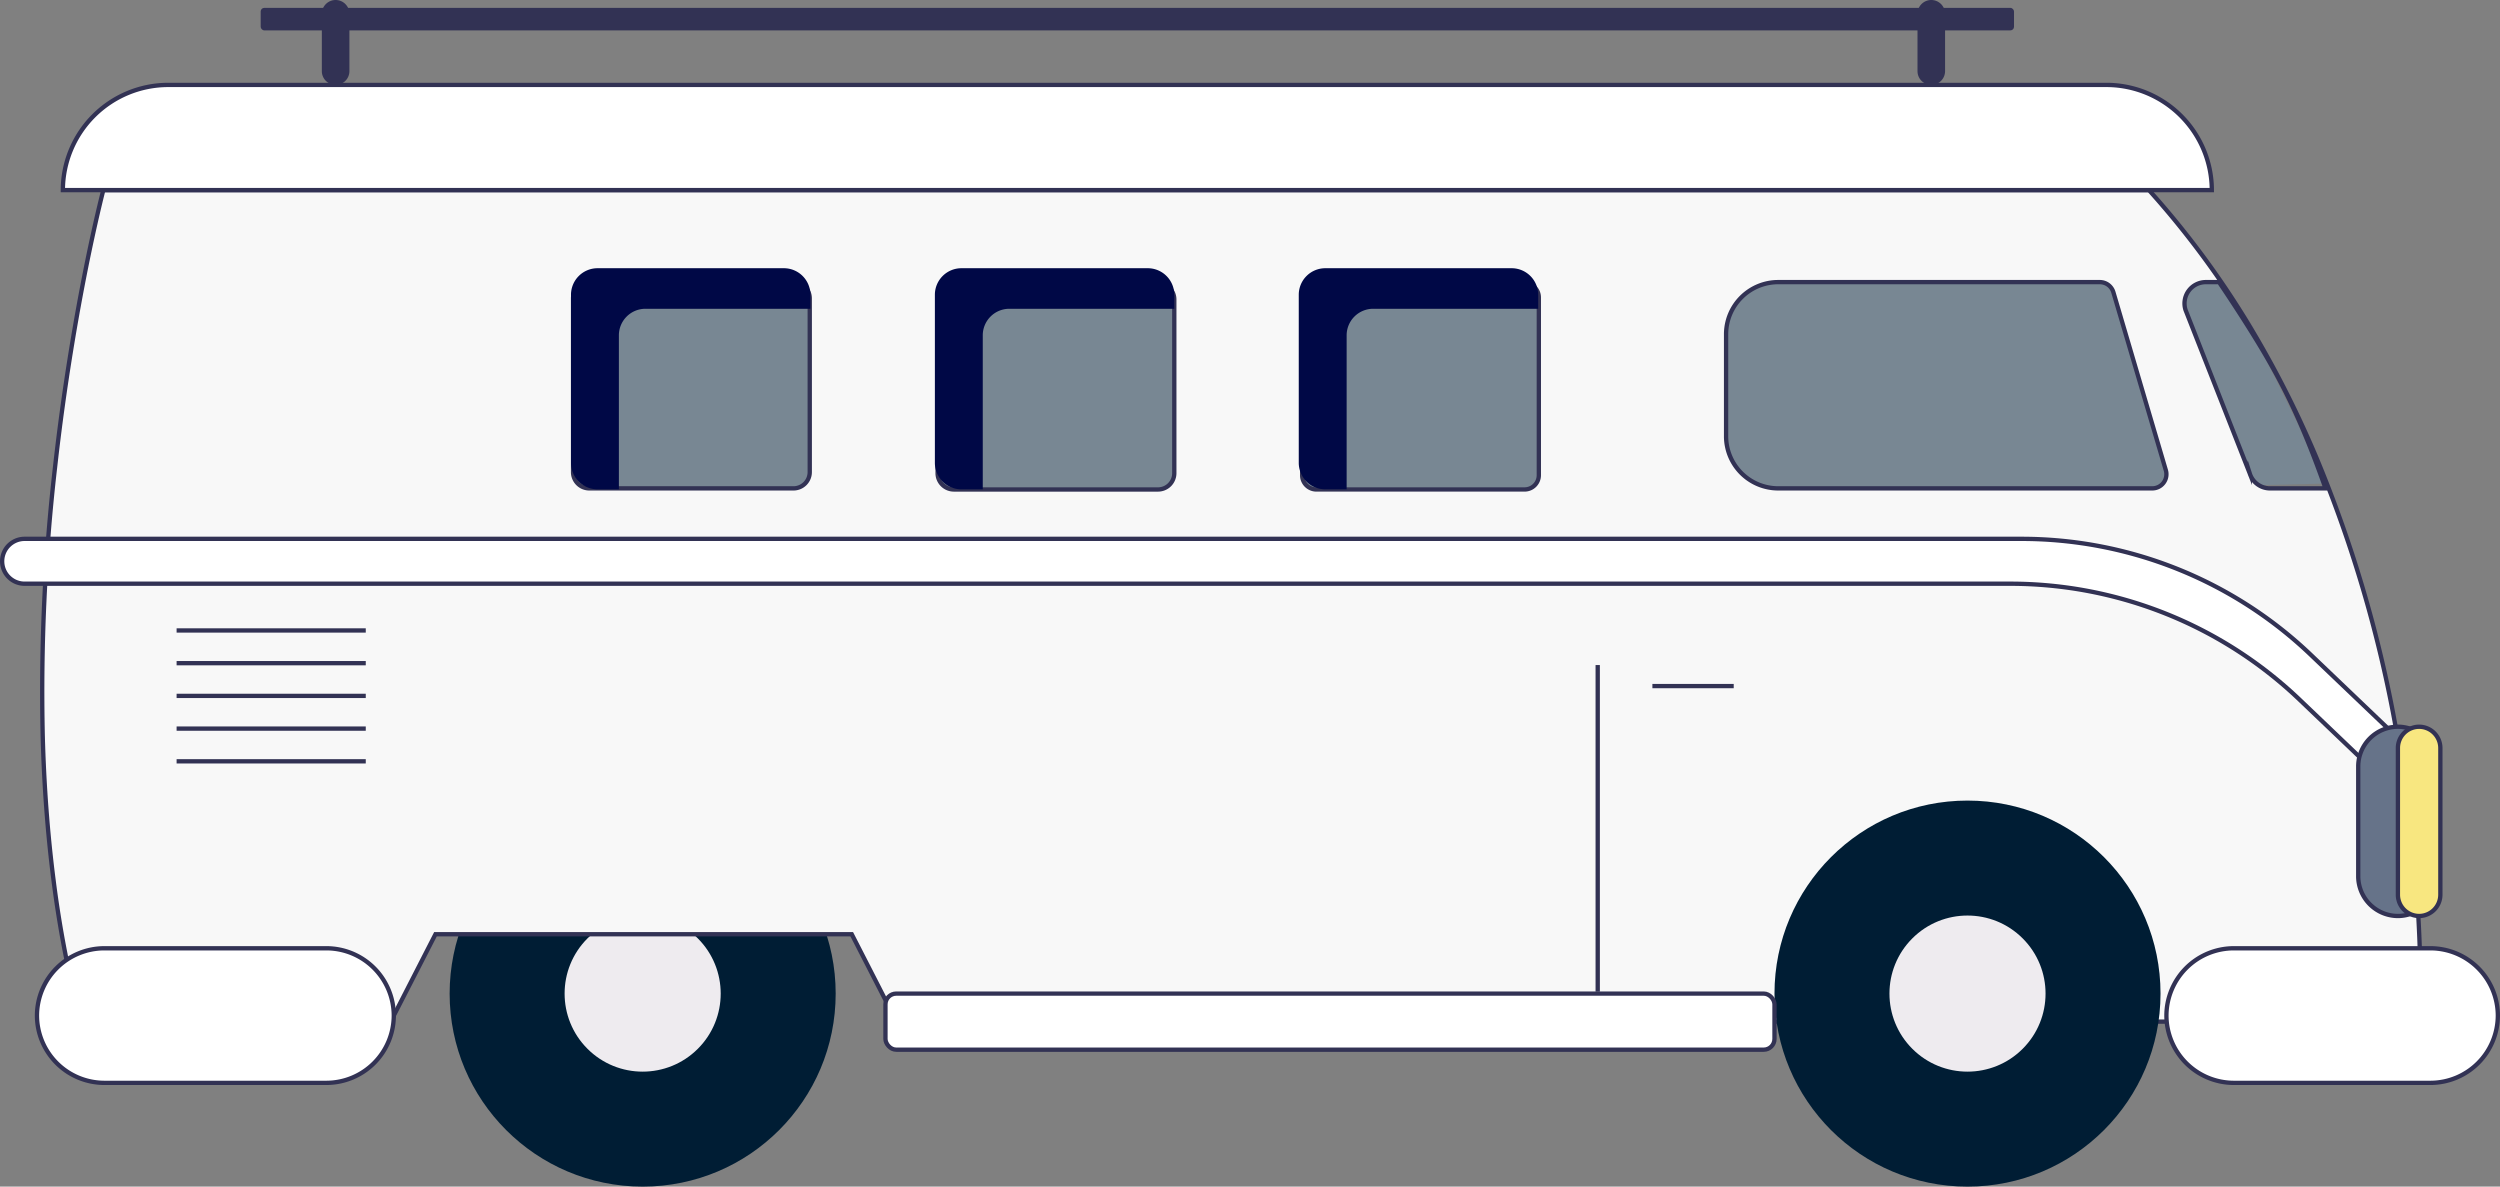 <svg xmlns="http://www.w3.org/2000/svg" width="659.557" height="313.057" viewBox="0 0 659.557 313.057"><rect x="0" y="0" width="659.557" height="313.057" fill="#808080" stroke="none"/><g transform="translate(-82.982 257.986)"><path d="M119.615-252.345h0a3.647,3.647,0,0,1-3.636-3.639v-15.131a3.646,3.646,0,0,1,3.636-3.636h0a3.648,3.648,0,0,1,3.639,3.636v15.131a3.649,3.649,0,0,1-3.639,3.639Z" transform="translate(51.911 16.765)" fill="#323254"/><path d="M281.478-252.345h0a3.647,3.647,0,0,1-3.636-3.639v-15.131a3.646,3.646,0,0,1,3.636-3.636h0a3.649,3.649,0,0,1,3.639,3.636v15.131a3.649,3.649,0,0,1-3.639,3.639Z" transform="translate(311.02 16.765)" fill="#323254"/><circle cx="50.923" cy="50.923" r="50.923" transform="translate(201.606 -46.775)" fill="#001d34"/><circle cx="20.591" cy="20.591" r="20.591" transform="translate(223.409 4.147) rotate(-45)" fill="#eeebef"/><g transform="translate(219.2 -193.333)" opacity="0.15"><path d="M.5,74.751V.505l445.457,4.5L457.1,20.564l7.289,14.107,6.59,13.417,6.541,15.337Z" fill="#4baeff"/><path d="M1,1.01V74.239l475.773-11.3L470.527,48.3l-6.583-13.4-7.27-14.07L445.7,5.505,1,1.01M0,0,446.215,4.51,457.529,20.3l7.307,14.142,6.6,13.435,6.835,16.028L0,75.263Z" fill="#707070"/></g><path d="M91.96,219.38H10.229A287.074,287.074,0,0,1,3,181.928C1.464,169.9.508,157.116.158,143.921A520.3,520.3,0,0,1,3.414,73.086c2.444-22,5.777-40.713,8.142-52.538C13.949,8.6,15.923.864,16.141.022V0H555.829a233.258,233.258,0,0,1,25.639,34.379,272.141,272.141,0,0,1,18.687,36.565,342.731,342.731,0,0,1,20.88,71.339c1.835,10.044,3.306,20.339,4.37,30.6.852,8.25,1.448,16.473,1.772,24.44.536,13.215.157,21.176.112,22.04v.016H225.416L213.6,196.322H103.775ZM336.188,24.565a3.763,3.763,0,0,0-3.758,3.759v46.9a3.763,3.763,0,0,0,3.758,3.758h54.921a3.763,3.763,0,0,0,3.759-3.758v-46.9a3.764,3.764,0,0,0-3.759-3.759Zm-95.638,0a4.3,4.3,0,0,0-4.3,4.3V74.69a4.3,4.3,0,0,0,4.295,4.295H294.4a4.3,4.3,0,0,0,4.295-4.295V28.859a4.3,4.3,0,0,0-4.3-4.3Zm-96.174-.289a4.3,4.3,0,0,0-4.3,4.3V74.4a4.3,4.3,0,0,0,4.295,4.295h53.849a4.3,4.3,0,0,0,4.3-4.295V28.571a4.3,4.3,0,0,0-4.295-4.3Zm426.464,0a5.627,5.627,0,0,0-5.349,7.371l16.958,43.169a5.607,5.607,0,0,0,5.346,3.88h14.622c-5.017-14.159-9.212-23.6-14.966-33.663-5.355-9.365-13.061-20.656-13.133-20.759Zm-112.824,0a13.764,13.764,0,0,0-13.747,13.75V64.944a13.763,13.763,0,0,0,13.747,13.748h98.69a3.729,3.729,0,0,0,3.581-4.784L546.448,26.954a3.731,3.731,0,0,0-3.58-2.679Z" transform="translate(94.093 -207.834)" fill="#f8f8f8" stroke="#323254" stroke-miterlimit="10" stroke-width="1.138"/><path d="M656.653-238.393H89.709a27.824,27.824,0,0,1,27.743-27.743H628.913a27.823,27.823,0,0,1,27.74,27.743Z" transform="translate(9.858 30.556)" fill="#fff" stroke="#323254" stroke-miterlimit="10" stroke-width="1.138"/><path d="M163.466-143.049H104.839A17.807,17.807,0,0,1,87.083-160.8h0a17.807,17.807,0,0,1,17.756-17.756h58.627A17.807,17.807,0,0,1,181.219-160.8h0A17.807,17.807,0,0,1,163.466-143.049Z" transform="translate(5.654 170.747)" fill="#fff" stroke="#323254" stroke-miterlimit="10" stroke-width="1.138"/><path d="M372.773-143.049H320.849A17.807,17.807,0,0,1,303.093-160.8h0a17.807,17.807,0,0,1,17.756-17.756h51.925A17.807,17.807,0,0,1,390.529-160.8h0a17.807,17.807,0,0,1-17.756,17.751Z" transform="translate(351.441 170.747)" fill="#fff" stroke="#323254" stroke-miterlimit="10" stroke-width="1.138"/><circle cx="50.923" cy="50.923" r="50.923" transform="translate(551.131 -46.775)" fill="#001d34"/><rect width="462.569" height="5.935" rx="0.943" transform="translate(151.755 -255.907)" fill="#323254"/><rect width="234.544" height="14.797" rx="2.837" transform="translate(316.587 4.148)" fill="#fff" stroke="#323254" stroke-miterlimit="10" stroke-width="1.138"/><circle cx="20.591" cy="20.591" r="20.591" transform="translate(572.934 4.147) rotate(-45)" fill="#eeebef"/><path d="M705.439-162.606l-15.763-15.051a110.55,110.55,0,0,0-76.346-30.6H89.47a5.919,5.919,0,0,1-5.919-5.919h0a5.919,5.919,0,0,1,5.919-5.917H616.29a110.547,110.547,0,0,1,76.344,30.6l20.127,19.222a5.3,5.3,0,0,1,1.077,6.216h0A5.3,5.3,0,0,1,710-161.214a5.3,5.3,0,0,1-4.565-1.392Z" transform="translate(0 104.268)" fill="#fff" stroke="#323254" stroke-miterlimit="10" stroke-width="1.138"/><path d="M333.015-151.1h0a10.5,10.5,0,0,1-10.466-10.463V-190.57a10.5,10.5,0,0,1,10.466-10.466h0a10.5,10.5,0,0,1,10.466,10.466v29.007A10.5,10.5,0,0,1,333.015-151.1Z" transform="translate(382.586 134.776)" fill="#667389" stroke="#323254" stroke-miterlimit="10" stroke-width="1.138"/><path d="M332.175-151.1h0a5.618,5.618,0,0,1-5.6-5.6v-38.731a5.618,5.618,0,0,1,5.6-5.6h0a5.618,5.618,0,0,1,5.6,5.6V-156.7A5.618,5.618,0,0,1,332.175-151.1Z" transform="translate(389.028 134.776)" fill="#f8e780" stroke="#323254" stroke-miterlimit="10" stroke-width="1.138"/><line y2="86.187" transform="translate(504.496 -82.531)" fill="none" stroke="#323254" stroke-miterlimit="10" stroke-width="1.138"/><line x2="21.454" transform="translate(518.922 -76.983)" fill="none" stroke="#323254" stroke-miterlimit="10" stroke-width="1.138"/><line x2="49.905" transform="translate(129.573 -91.656)" fill="none" stroke="#323254" stroke-miterlimit="10" stroke-width="1.138"/><line x2="49.905" transform="translate(129.573 -83.025)" fill="none" stroke="#323254" stroke-miterlimit="10" stroke-width="1.138"/><line x2="49.905" transform="translate(129.573 -74.394)" fill="none" stroke="#323254" stroke-miterlimit="10" stroke-width="1.138"/><line x2="49.905" transform="translate(129.573 -65.763)" fill="none" stroke="#323254" stroke-miterlimit="10" stroke-width="1.138"/><line x2="49.905" transform="translate(129.573 -57.132)" fill="none" stroke="#323254" stroke-miterlimit="10" stroke-width="1.138"/><path d="M-13139,136.34a7.009,7.009,0,0,1-7-7V85a7.007,7.007,0,0,1,7-7h49.163a7.008,7.008,0,0,1,7,7v3.7h-43.53a7.009,7.009,0,0,0-7,7v40.64Z" transform="translate(13379.624 -265.224)" fill="#000846"/><path d="M-13139,136.34a7.009,7.009,0,0,1-7-7V85a7.007,7.007,0,0,1,7-7h49.163a7.008,7.008,0,0,1,7,7v3.7h-43.53a7.009,7.009,0,0,0-7,7v40.64Z" transform="translate(13475.624 -265.224)" fill="#000846"/><path d="M-13139,136.34a7.009,7.009,0,0,1-7-7V85a7.007,7.007,0,0,1,7-7h49.163a7.008,7.008,0,0,1,7,7v3.7h-43.53a7.009,7.009,0,0,0-7,7v40.64Z" transform="translate(13571.624 -265.224)" fill="#000846"/></g></svg>